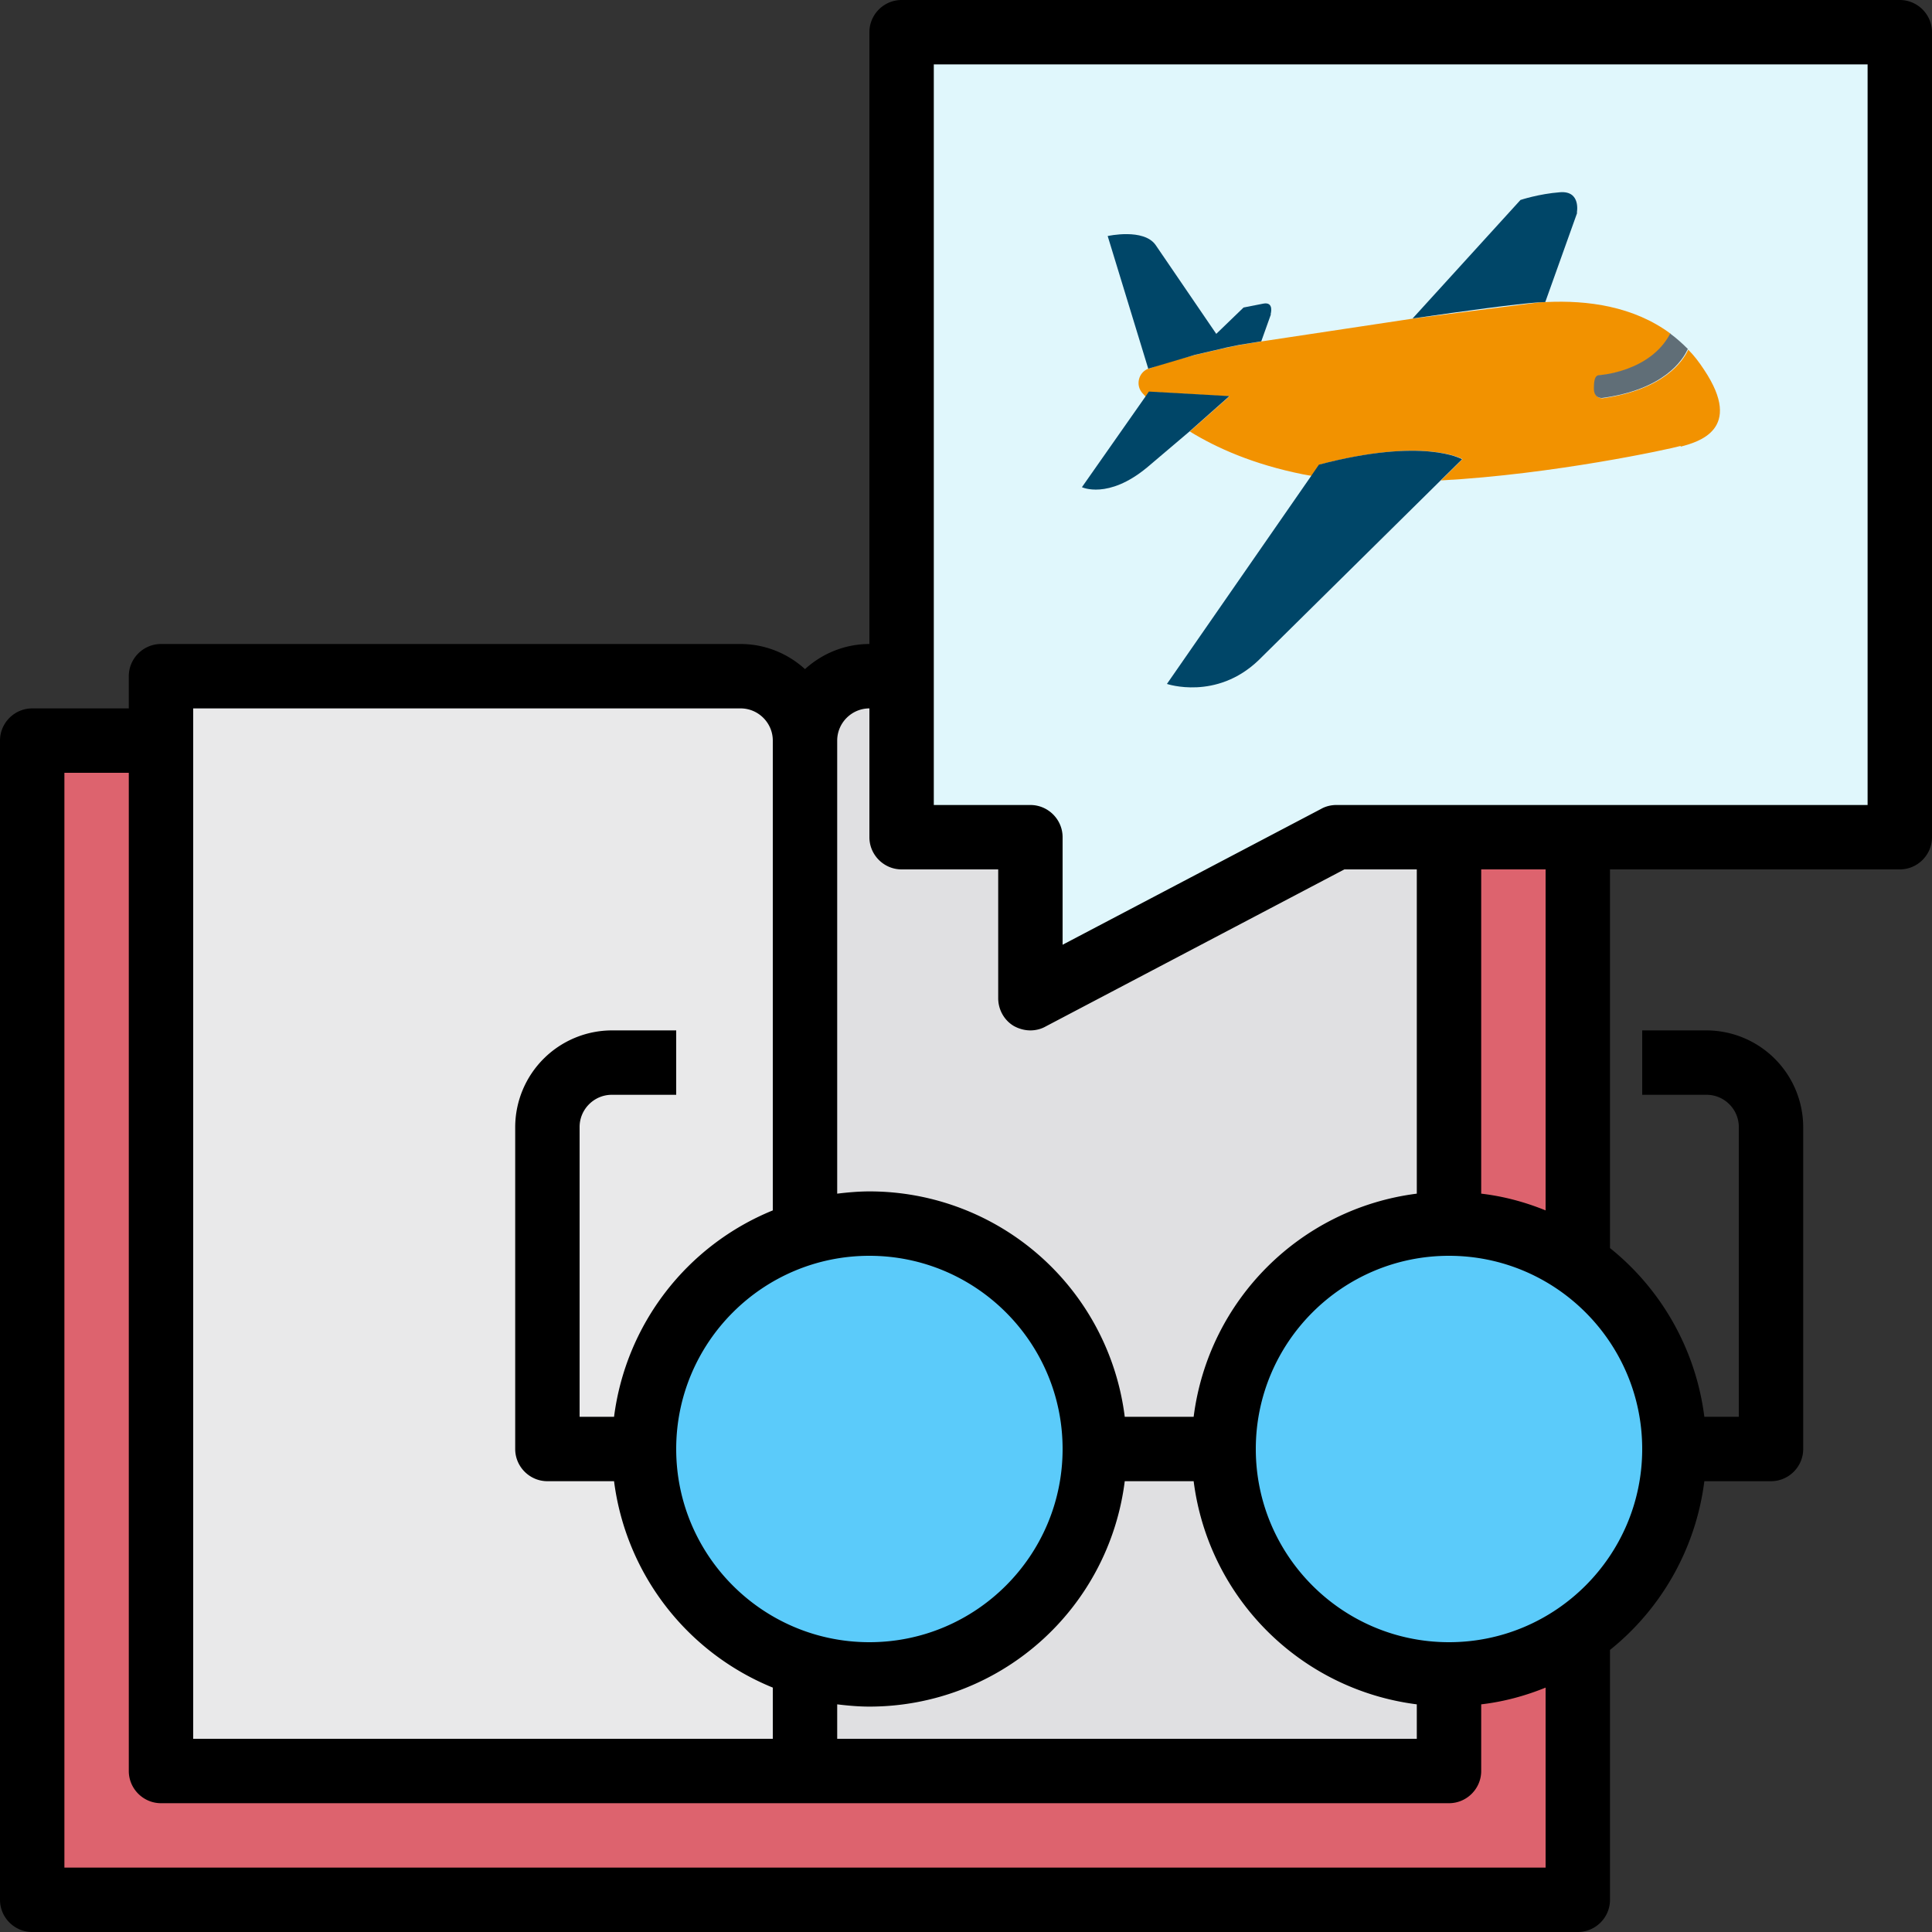 <svg xmlns="http://www.w3.org/2000/svg" viewBox="0 0 60 60" xmlns:v="https://vecta.io/nano"><rect x="0" y="0" width="60" height="60" fill="#333333" stroke="none"/><path d="M1 23h48v36H1z" fill="#dd636e"/><path d="M25,23v32H5V21h18c1.1,0,2,.9,2,2Z" fill="#e9e9ea"/><path d="M25 23v32h20V21H27c-1.1 0-2 .9-2 2z" fill="#e0e0e2"/><path d="M59 1v25H41.5L32 31v-5h-4V1h31z" fill="#e0f7fc"/><g fill="#5bcbfa"><circle cx="27" cy="45" r="7"/><circle cx="45" cy="45" r="7"/></g><path d="M59 0H28c-.55 0-1 .45-1 1v19c-.74 0-1.45.28-2 .78-.55-.5-1.26-.78-2-.78H5c-.55 0-1 .45-1 1v1H1c-.55 0-1 .45-1 1v36c0 .55.45 1 1 1h48c.55 0 1-.45 1-1v-7.76c1.62-1.3 2.67-3.18 2.93-5.24H55c.55 0 1-.45 1-1V35a3.01 3.01 0 0 0-3-3h-2v2h2c.55 0 1 .45 1 1v9h-1.07c-.26-2.06-1.31-3.94-2.93-5.24V27h9c.55 0 1-.45 1-1V1c0-.55-.45-1-1-1zM26 23c0-.55.45-1 1-1v4c0 .55.45 1 1 1h3v4c0 .35.18.68.48.86.16.09.34.14.52.14.16 0 .33-.04.47-.12L41.75 27H44v10.07c-3.62.46-6.47 3.31-6.93 6.93h-2.14A7.99 7.99 0 0 0 27 37c-.33 0-.67.03-1 .07V23zm18 29.93V54H26v-1.07c.33.04.67.07 1 .07a7.99 7.99 0 0 0 7.93-7h2.14c.46 3.62 3.31 6.47 6.93 6.93zM27 39c3.31 0 6 2.69 6 6s-2.69 6-6 6-6-2.69-6-6 2.69-6 6-6zM6 22h17c.55 0 1 .45 1 1v14.59A8.02 8.02 0 0 0 19.07 44H18v-9c0-.55.45-1 1-1h2v-2h-2a3.01 3.01 0 0 0-3 3v10c0 .55.45 1 1 1h2.07A8.02 8.02 0 0 0 24 52.41V54H6V22zm42 36H2V24h2v31c0 .55.45 1 1 1h40c.55 0 1-.45 1-1v-2.07c.69-.08 1.36-.26 2-.52V58zm3-13c0 3.31-2.69 6-6 6s-6-2.69-6-6 2.69-6 6-6 6 2.69 6 6zm-5-7.93V27h2v10.59c-.64-.26-1.31-.44-2-.52zM58 25H41.5c-.16 0-.33.04-.47.12L33 29.34V26c0-.55-.45-1-1-1h-3V2h29v23z"/><path d="M52.19 13.85c-.36.1-3.94.88-7.44 1.07l.67-.66s-1.17-.69-4.44.17l-.24.35-.28-.05c-1.54-.31-2.68-.82-3.51-1.33l1.23-1.09-2.48-.14-.11.16-.11-.12c-.22-.24-.13-.64.18-.76h.02c.3-.11.76-.26 1.45-.43l.95-.22.44-.09.68-.11 4.71-.71 3.9-.5.22-.01c1.27-.06 2.71.13 3.86.99-.63 1.2-2.21 1.29-2.21 1.29-.09 0-.15.06-.16.4-.01.33.25.31.25.31 1.93-.27 2.51-1.18 2.66-1.51.18.18.34.39.49.62 1.25 1.87-.2 2.25-.72 2.39z" fill="#f29200"/><g fill="#004668"><path d="M38.17 12.31l-1.23 1.09-1.32 1.12c-1.21 1-2.02.61-2.02.61l1.97-2.81.11-.16 2.48.14zm1.3-2.55l-.3.84-.68.11-.44.09-.29-.42.86-.83.61-.12c.35-.07.23.33.23.33z"/><path d="M38.06 10.8l-.95.22-1.45.43-1.26-4.12s1.12-.25 1.49.28l1.89 2.77.29.42zm10.92-4.19l-.99 2.77-.22.01c-.68.05-2.24.26-3.9.5l3.35-3.68s.57-.19 1.23-.24.52.64.52.64zm-3.57 7.65l-.67.66-5.66 5.59c-1.31 1.25-2.84.73-2.84.73l4.48-6.46.24-.35c3.27-.86 4.44-.17 4.44-.17z"/></g><path d="M52.41,10.85c-.15.33-.73,1.25-2.66,1.51,0,0-.26.02-.25-.31,0-.33.07-.39.16-.4,0,0,1.58-.09,2.21-1.29.19.14.37.3.55.48Z" fill="#606e77"/></svg>